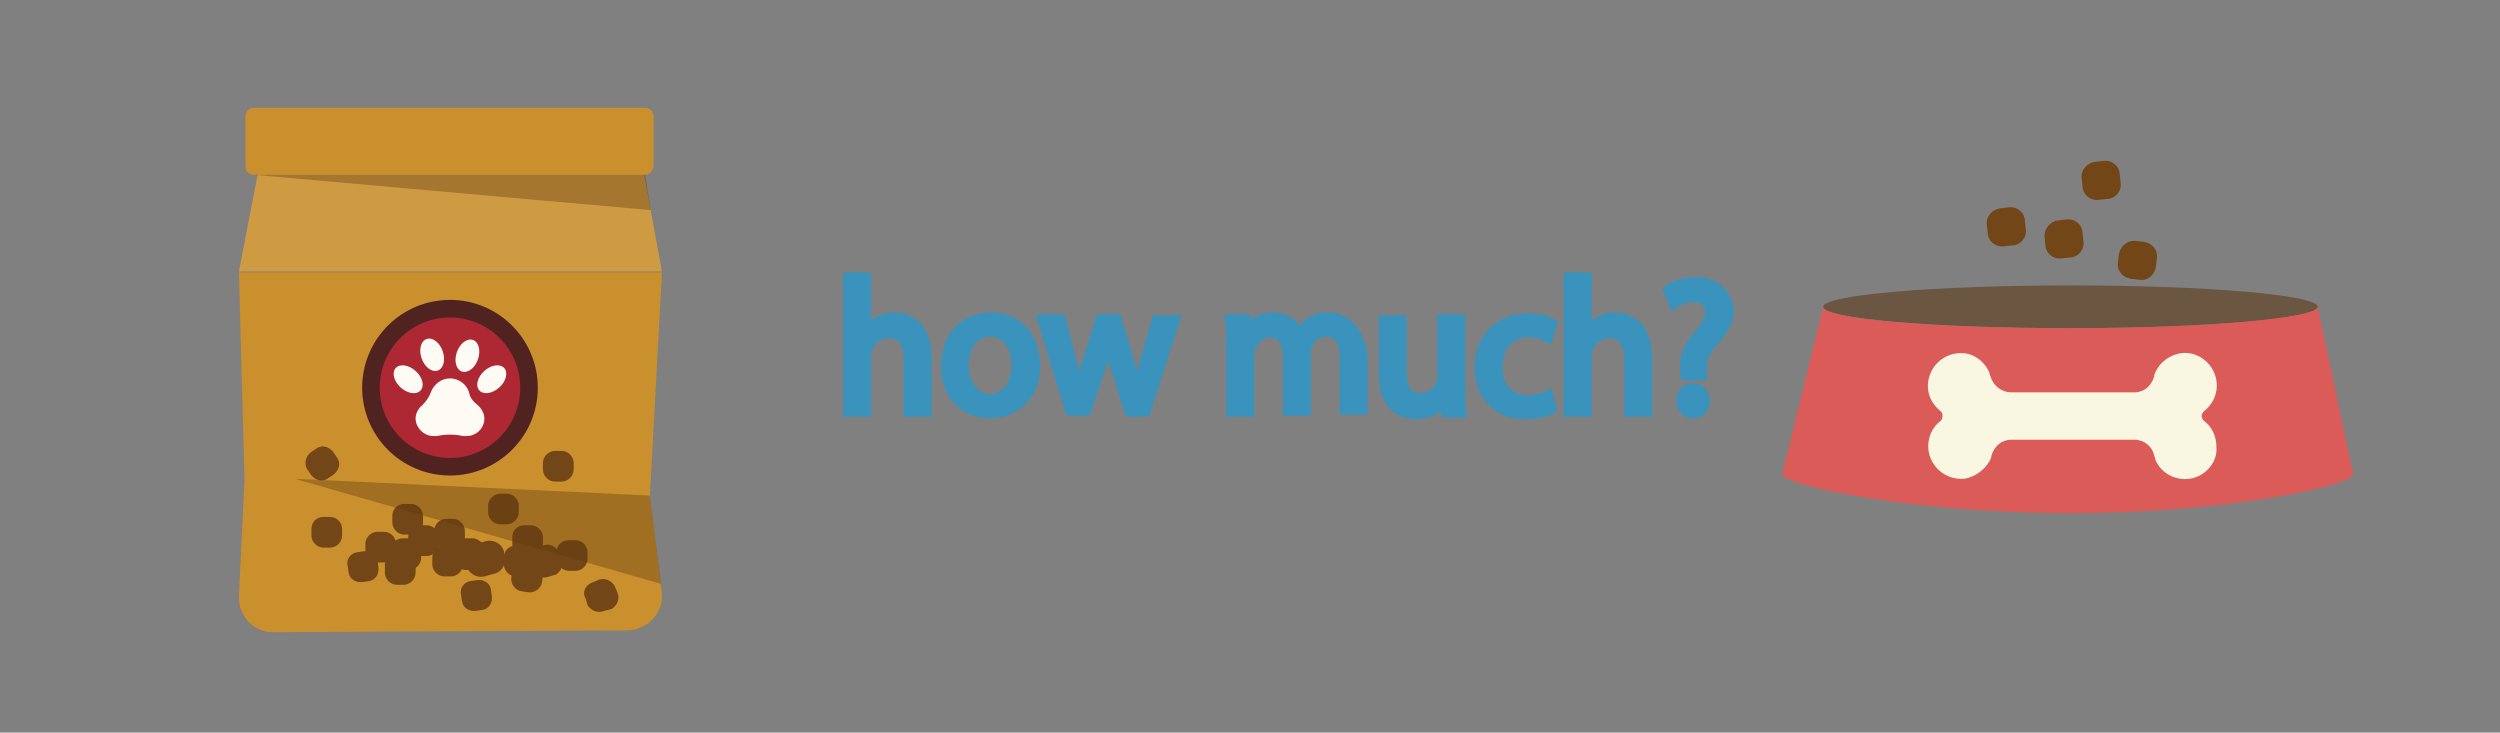 <?xml version="1.0" encoding="utf-8"?>
<!-- Generator: Adobe Illustrator 22.0.1, SVG Export Plug-In . SVG Version: 6.00 Build 0)  -->
<svg version="1.1" id="Layer_1" xmlns="http://www.w3.org/2000/svg" xmlns:xlink="http://www.w3.org/1999/xlink" x="0px" y="0px"
	 viewBox="0 0 268.9 78.8" style="enable-background:new 0 0 268.9 78.8;" xml:space="preserve">
<rect x="0" y="0" width="268.9" height="78.8" fill="#808080" stroke="none"/>
<style type="text/css">
	.st0{fill:#3993BC;}
	.st1{fill:#C9902D;}
	.st2{fill:#CE9B42;}
	.st3{fill:#AD2832;stroke:#512320;stroke-width:1.89;stroke-miterlimit:10;}
	.st4{opacity:0.38;fill:#603C11;enable-background:new    ;}
	.st5{fill:#FEFAF4;}
	.st6{fill:#724617;}
	.st7{fill:#6B5641;}
	.st8{fill:#DB5B58;}
	.st9{fill:#F9F7E2;}
	.st10{fill:none;}
</style>
<title>quiz-food</title>
<g id="Layer_2_1_">
	<g id="Layer_1-2">
		<g>
			<path class="st0" d="M96.2,33.6c-0.7,0-1.5,0.2-2.1,0.6c-0.1,0.1-0.2,0.1-0.4,0.2v-5.1h-3v15.5h3v-6.5c0-0.3,0-0.5,0.1-0.6
				c0.2-0.7,0.8-1.3,1.8-1.3c0.4,0,1.6,0,1.6,2.2v6.2h3v-6.4C100.2,34.9,98.1,33.6,96.2,33.6z"/>
			<path class="st0" d="M106.6,33.6c-3.2,0-5.4,2.4-5.4,5.8c0,3.3,2.2,5.6,5.3,5.6c2.6,0,5.4-1.8,5.4-5.8
				C111.8,35.9,109.7,33.6,106.6,33.6z M106.5,42.4c-1.3,0-2.3-1.3-2.3-3.1c0-1.4,0.6-3.1,2.3-3.1c1.8,0,2.3,2,2.3,3.1
				C108.8,41.1,107.8,42.4,106.5,42.4z"/>
			<path class="st0" d="M122.5,39.2c-0.1,0.2-0.1,0.5-0.2,0.7c-0.1-0.3-0.2-0.5-0.2-0.8l-1.6-5.3H118l-1.7,5.4
				c-0.1,0.2-0.1,0.5-0.2,0.7c-0.1-0.2-0.1-0.5-0.2-0.7l-1.4-5.4h-3.1l3.3,10.9h2.5l1.7-5c0.1-0.3,0.2-0.6,0.3-0.9
				c0.1,0.3,0.2,0.6,0.3,0.9l1.6,5.1h2.5l3.5-10.9H124L122.5,39.2z"/>
			<path class="st0" d="M142.9,33.6c-1,0-1.8,0.2-2.5,0.8c-0.2,0.2-0.4,0.4-0.6,0.6c-0.7-0.9-1.7-1.4-2.8-1.4c-1,0-1.8,0.3-2.5,0.8
				l0-0.6h-2.8l0.1,0.7c0.1,0.7,0.1,1.5,0.1,2.6v7.7h3v-6.5c0-0.2,0-0.5,0.1-0.7c0.2-0.6,0.8-1.3,1.6-1.3c1.2,0,1.4,1.4,1.4,2v6.4h3
				v-6.6c0-0.2,0-0.5,0.1-0.7c0.2-0.6,0.7-1.2,1.5-1.2c0.4,0,1.5,0,1.5,2.3v6.1h3v-6.3C146.7,34.9,144.6,33.6,142.9,33.6z"/>
			<path class="st0" d="M157.6,41.5v-7.7h-3v6.6c0,0.2,0,0.5-0.1,0.7c-0.2,0.6-0.9,1.2-1.7,1.2c-0.5,0-1.5,0-1.5-2.4v-6h-3v6.3
				c0,4.5,3,4.9,4,4.9c1.2,0,2.1-0.4,2.7-0.9l0,0.7h2.8l-0.1-0.7C157.6,43.4,157.6,42.6,157.6,41.5z"/>
			<path class="st0" d="M164.4,36.3c0.9,0,1.4,0.2,1.7,0.4l0.7,0.4l0.8-2.6l-0.5-0.2c-0.5-0.3-1.6-0.6-2.7-0.6
				c-3.4,0-5.8,2.4-5.8,5.8c0,3.3,2.2,5.6,5.4,5.6c1.4,0,2.5-0.3,3.1-0.6l0.4-0.2l-0.6-2.5l-0.7,0.3c-0.5,0.2-1,0.4-1.9,0.4
				c-1.7,0-2.7-1.2-2.7-3C161.6,38,162.3,36.3,164.4,36.3z"/>
			<path class="st0" d="M173.7,33.6c-0.7,0-1.5,0.2-2.1,0.6c-0.1,0.1-0.2,0.1-0.4,0.2v-5.1h-3v15.5h3v-6.5c0-0.3,0-0.5,0.1-0.6
				c0.2-0.7,0.8-1.3,1.8-1.3c0.4,0,1.6,0,1.6,2.2v6.2h3v-6.4C177.7,34.9,175.6,33.6,173.7,33.6z"/>
			<path class="st0" d="M182.4,29.8c-1.2,0-2.5,0.4-3.2,0.9l-0.4,0.3l1,2.5l0.7-0.5c0.4-0.3,1-0.5,1.6-0.5c1.3,0,1.3,0.8,1.3,1.1
				c0,0.6-0.3,1.2-1.3,2.3c-1.1,1.3-1.5,2.6-1.4,3.9l0.1,1.1h2.8l0-1.2c-0.1-0.9,0.2-1.6,1-2.5c1.1-1.3,1.9-2.3,1.9-3.9
				C186.3,31.6,185.1,29.8,182.4,29.8z"/>
			<path class="st0" d="M182.1,41.2c-1,0-1.8,0.8-1.8,1.9c0,1.1,0.8,1.9,1.8,1.9c1.1,0,1.8-0.8,1.8-1.9
				C183.9,42,183.1,41.2,182.1,41.2z"/>
		</g>
		<path class="st1" d="M67.7,67.8l-38.5,0.2c-2.1-0.1-3.6-1.9-3.5-3.9l0.6-12.5l-0.6-22.3h45.5l-1.3,24.1l1.3,10.5
			C71.3,65.9,69.8,67.6,67.7,67.8z"/>
		<polygon class="st2" points="71.2,29.2 25.7,29.2 27.9,17.8 69.1,17.8 		"/>
		<path class="st1" d="M69.4,18.8H27.3c-0.5,0-0.9-0.4-0.9-0.9v-5.4c0-0.5,0.4-0.9,0.9-0.9h42.1c0.5,0,0.9,0.4,0.9,0.9v5.4
			C70.2,18.4,69.8,18.8,69.4,18.8z"/>
		<circle class="st3" cx="48.4" cy="41.7" r="8.5"/>
		<polygon class="st4" points="27.3,18.8 69.4,18.8 70,22.6 		"/>
		<path class="st5" d="M51.3,43.5c-0.4-0.3-0.7-0.7-0.8-1.1c-0.2-1-1.1-1.7-2.1-1.7c-1,0-1.8,0.7-2.1,1.6c-0.2,0.5-0.5,0.9-0.9,1.3
			c-0.4,0.3-0.7,0.9-0.7,1.4c0,1,0.9,1.9,1.9,1.9c0,0,0,0,0,0c0.1,0,0.3,0,0.4,0c0.9-0.2,1.9-0.2,2.8,0c0.1,0,0.3,0,0.4,0
			c1,0,1.9-0.8,1.9-1.9c0,0,0,0,0,0C52.1,44.5,51.8,43.9,51.3,43.5z"/>
		<ellipse transform="matrix(0.942 -0.335 0.335 0.942 -10.116 17.754)" class="st5" cx="46.5" cy="38.2" rx="1.2" ry="1.8"/>
		<ellipse transform="matrix(0.668 -0.744 0.744 0.668 -15.778 46.199)" class="st5" cx="43.9" cy="40.8" rx="1.2" ry="1.8"/>
		<ellipse transform="matrix(0.744 -0.668 0.668 0.744 -13.718 45.772)" class="st5" cx="52.9" cy="40.8" rx="1.8" ry="1.2"/>
		<ellipse transform="matrix(0.335 -0.942 0.942 0.335 -2.559 72.848)" class="st5" cx="50.3" cy="38.2" rx="1.8" ry="1.2"/>
		<path class="st6" d="M56.4,56.5h0.7c0.7,0,1.3,0.6,1.3,1.3v0.7c0,0.7-0.6,1.3-1.3,1.3h-0.7c-0.7,0-1.3-0.6-1.3-1.3v-0.7
			C55.1,57,55.7,56.5,56.4,56.5z"/>
		<path class="st6" d="M59.7,48.5h0.7c0.7,0,1.3,0.6,1.3,1.3v0.7c0,0.7-0.6,1.3-1.3,1.3h-0.7c-0.7,0-1.3-0.6-1.3-1.3v-0.7
			C58.4,49.1,59,48.5,59.7,48.5z"/>
		<path class="st6" d="M47.8,58.7h0.7c0.7,0,1.3,0.6,1.3,1.3v0.7c0,0.7-0.6,1.3-1.3,1.3h-0.7c-0.7,0-1.3-0.6-1.3-1.3V60
			C46.5,59.2,47,58.7,47.8,58.7z"/>
		<path class="st6" d="M51.2,58.5l1.1-0.3c0.8-0.2,1.7,0.3,1.9,1.1l0.1,0.5c0.2,0.8-0.3,1.7-1.1,1.9L52.1,62
			c-0.8,0.2-1.7-0.3-1.9-1.1l-0.1-0.5C49.9,59.5,50.4,58.7,51.2,58.5z"/>
		<path class="st6" d="M42.7,59.6h0.7c0.7,0,1.3,0.6,1.3,1.3v0.7c0,0.7-0.6,1.3-1.3,1.3h-0.7c-0.7,0-1.3-0.6-1.3-1.3v-0.7
			C41.3,60.2,41.9,59.6,42.7,59.6z"/>
		<path class="st6" d="M38.4,59.4l0.7-0.1c0.7-0.1,1.4,0.3,1.5,1l0.1,0.7c0.1,0.7-0.3,1.4-1,1.5l-0.7,0.1c-0.7,0.1-1.4-0.3-1.5-1
			l-0.1-0.7C37.2,60.2,37.7,59.5,38.4,59.4z"/>
		<path class="st6" d="M43.5,54.2h0.7c0.7,0,1.3,0.6,1.3,1.3v0.7c0,0.7-0.6,1.3-1.3,1.3h-0.7c-0.7,0-1.3-0.6-1.3-1.3v-0.7
			C42.2,54.7,42.8,54.2,43.5,54.2z"/>
		<path class="st6" d="M34.8,55.6h0.7c0.7,0,1.3,0.6,1.3,1.3v0.7c0,0.7-0.6,1.3-1.3,1.3h-0.7c-0.7,0-1.3-0.6-1.3-1.3v-0.7
			C33.5,56.1,34.1,55.6,34.8,55.6z"/>
		<path class="st6" d="M53.8,53.1h0.7c0.7,0,1.3,0.6,1.3,1.3v0.7c0,0.7-0.6,1.3-1.3,1.3h-0.7c-0.7,0-1.3-0.6-1.3-1.3v-0.7
			C52.5,53.7,53.1,53.1,53.8,53.1z"/>
		<path class="st6" d="M61.2,58.1h0.7c0.7,0,1.3,0.6,1.3,1.3v0.7c0,0.7-0.6,1.3-1.3,1.3h-0.7c-0.7,0-1.3-0.6-1.3-1.3v-0.7
			C59.8,58.7,60.4,58.1,61.2,58.1z"/>
		<path class="st6" d="M43.3,57.9H44c0.7,0,1.3,0.6,1.3,1.3V60c0,0.7-0.6,1.3-1.3,1.3h-0.7c-0.7,0-1.3-0.6-1.3-1.3v-0.7
			C42,58.5,42.6,57.9,43.3,57.9z"/>
		<path class="st6" d="M45.2,56.5h0.7c0.7,0,1.3,0.6,1.3,1.3v0.7c0,0.7-0.6,1.3-1.3,1.3h-0.7c-0.7,0-1.3-0.6-1.3-1.3v-0.7
			C43.9,57,44.5,56.5,45.2,56.5z"/>
		<path class="st6" d="M50.1,57.9h0.7c0.7,0,1.3,0.6,1.3,1.3V60c0,0.7-0.6,1.3-1.3,1.3h-0.7c-0.7,0-1.3-0.6-1.3-1.3v-0.7
			C48.8,58.5,49.4,57.9,50.1,57.9z"/>
		<path class="st6" d="M55.5,58.7h0.7c0.7,0,1.3,0.6,1.3,1.3v0.7c0,0.7-0.6,1.3-1.3,1.3h-0.7c-0.7,0-1.3-0.6-1.3-1.3V60
			C54.2,59.2,54.7,58.7,55.5,58.7z"/>
		<path class="st6" d="M50.6,62.5l0.7-0.1c0.7-0.1,1.4,0.3,1.5,1l0.1,0.7c0.1,0.7-0.3,1.4-1,1.5l-0.7,0.1c-0.7,0.1-1.4-0.3-1.5-1
			L49.6,64C49.4,63.3,49.9,62.6,50.6,62.5z"/>
		<path class="st6" d="M57.6,59l0.7-0.3c0.7-0.3,1.4,0,1.8,0.6l0.3,0.7c0.3,0.7,0,1.4-0.6,1.8L59.1,62c-0.7,0.3-1.4,0-1.8-0.6
			L57,60.7C56.7,60.1,57,59.3,57.6,59z"/>
		<path class="st6" d="M63.6,62.7l0.7-0.3c0.7-0.3,1.4,0,1.8,0.6l0.3,0.7c0.3,0.7,0,1.4-0.6,1.8L65,65.7c-0.7,0.3-1.4,0-1.8-0.6
			L63,64.4C62.6,63.8,62.9,63,63.6,62.7z"/>
		<path class="st6" d="M56.6,60.3l0.7,0.1c0.7,0.1,1.2,0.8,1.1,1.5l-0.1,0.7c-0.1,0.7-0.8,1.2-1.5,1.1l-0.7-0.1
			c-0.7-0.1-1.2-0.8-1.1-1.5l0.1-0.7C55.2,60.7,55.9,60.2,56.6,60.3z"/>
		<path class="st6" d="M40.6,57.2h0.7c0.7,0,1.3,0.6,1.3,1.3v0.7c0,0.7-0.6,1.3-1.3,1.3h-0.7c-0.7,0-1.3-0.6-1.3-1.3v-0.7
			C39.3,57.8,39.9,57.2,40.6,57.2z"/>
		<path class="st6" d="M48,55.8h0.7c0.7,0,1.3,0.6,1.3,1.3v0.7c0,0.7-0.6,1.3-1.3,1.3H48c-0.7,0-1.3-0.6-1.3-1.3v-0.7
			C46.7,56.4,47.3,55.8,48,55.8z"/>
		<path class="st6" d="M33.5,48.6l0.6-0.4c0.6-0.4,1.4-0.1,1.8,0.5l0.4,0.6c0.4,0.6,0.1,1.4-0.5,1.8l-0.6,0.4
			c-0.6,0.4-1.4,0.1-1.8-0.5L33,50.4C32.7,49.8,32.9,49,33.5,48.6z"/>
		<polygon class="st4" points="69.9,53.3 31.7,51.5 71.1,62.8 		"/>
		<ellipse class="st7" cx="222.7" cy="33" rx="26.6" ry="2.3"/>
		<path class="st8" d="M249.3,33c0,1.2-11.9,2.3-26.6,2.3s-26.6-1-26.6-2.3l-4.4,18c0,1.2,14,4.2,31,4.2s30.4-3,30.4-4.2L249.3,33z"
			/>
		<path class="st9" d="M237.1,45.3L237.1,45.3c-0.3-0.2-0.4-0.7-0.1-1c0,0,0.1-0.1,0.1-0.1c1.5-1.2,1.8-3.3,0.6-4.9
			c-0.8-1-2-1.5-3.2-1.3c-1.1,0.2-2.1,0.9-2.6,1.9c-0.1,0.2-0.2,0.4-0.2,0.6c-0.3,1-1.1,1.7-2.1,1.7h-13.3c-1,0-1.9-0.7-2.2-1.7
			c-0.1-0.2-0.1-0.4-0.2-0.6c-0.5-1-1.5-1.8-2.6-1.9c-1.9-0.2-3.6,1.1-3.9,3c-0.2,1.2,0.3,2.4,1.3,3.2c0.3,0.2,0.3,0.7,0.1,1
			c0,0-0.1,0.1-0.1,0.1l0,0c-0.8,0.6-1.3,1.6-1.3,2.7c0,1.9,1.6,3.5,3.5,3.5c0.1,0,0.3,0,0.4,0c1.1-0.2,2.1-0.9,2.7-1.9
			c0.1-0.2,0.2-0.4,0.2-0.6c0.3-1,1.1-1.7,2.1-1.7h13.3c1,0,1.9,0.7,2.1,1.7c0.1,0.2,0.1,0.4,0.2,0.6c0.8,1.7,2.9,2.4,4.6,1.6
			c1.2-0.6,2-1.8,1.9-3.1C238.4,46.9,237.9,45.9,237.1,45.3z"/>
		<path class="st6" d="M225.4,17.4l0.9-0.1c0.9-0.1,1.7,0.6,1.7,1.5l0.1,0.9c0.1,0.9-0.6,1.7-1.5,1.7l-0.9,0.1
			c-0.9,0.1-1.7-0.6-1.7-1.5l-0.1-0.9C223.8,18.3,224.5,17.5,225.4,17.4z"/>
		<path class="st6" d="M215.2,22.4l0.9-0.1c0.9-0.1,1.7,0.6,1.7,1.5l0.1,0.9c0.1,0.9-0.6,1.7-1.5,1.7l-0.9,0.1
			c-0.9,0.1-1.7-0.6-1.7-1.5l-0.1-0.9C213.6,23.3,214.3,22.5,215.2,22.4z"/>
		<path class="st6" d="M221.4,23.7l0.9-0.1c0.9-0.1,1.7,0.6,1.7,1.5l0.1,0.9c0.1,0.9-0.6,1.7-1.5,1.7l-0.9,0.1
			c-0.9,0.1-1.7-0.6-1.7-1.5l-0.1-0.9C219.9,24.6,220.5,23.8,221.4,23.7z"/>
		<path class="st6" d="M229.6,25.9l0.9,0.1c0.9,0.1,1.6,0.8,1.5,1.7l-0.1,0.9c-0.1,0.9-0.8,1.6-1.7,1.5l-0.9-0.1
			c-0.9-0.1-1.6-0.8-1.5-1.7l0.1-0.9C228,26.6,228.7,25.9,229.6,25.9z"/>
		<rect y="0" class="st10" width="268.9" height="78.8"/>
	</g>
</g>
</svg>
